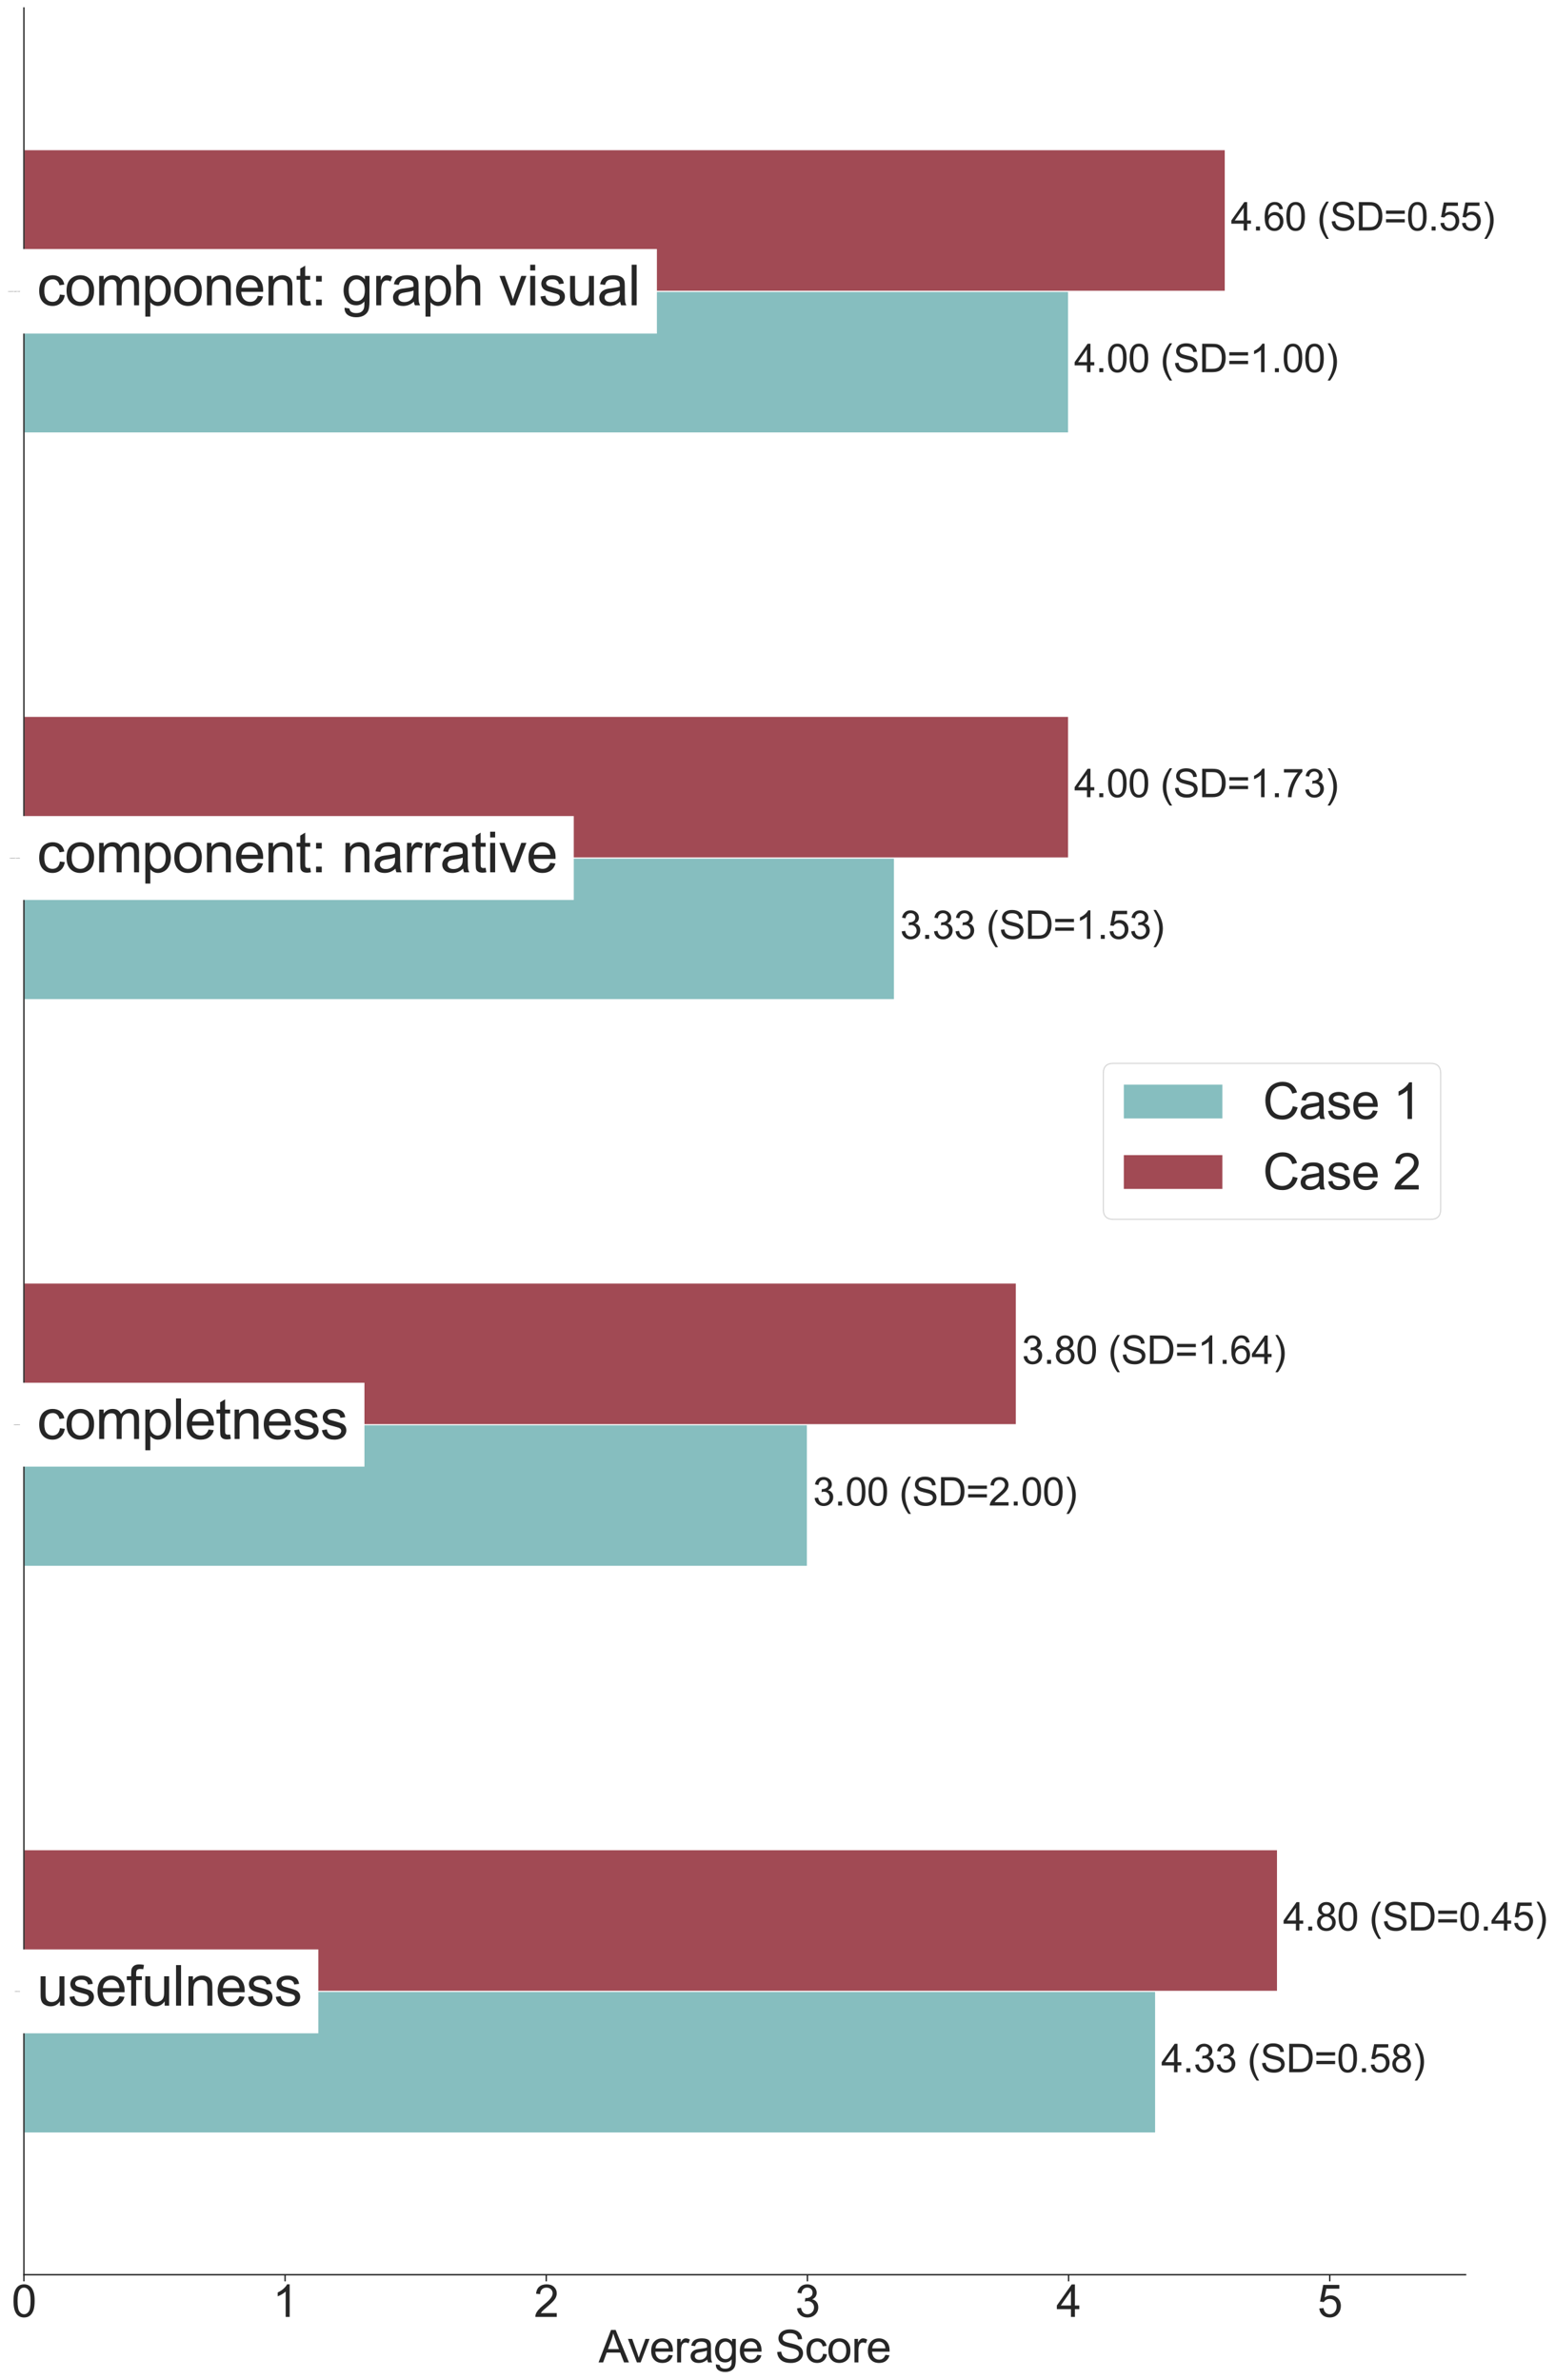 <?xml version="1.0" encoding="utf-8" standalone="no"?>
<!DOCTYPE svg PUBLIC "-//W3C//DTD SVG 1.1//EN"
  "http://www.w3.org/Graphics/SVG/1.1/DTD/svg11.dtd">
<svg xmlns:xlink="http://www.w3.org/1999/xlink" width="1404pt" height="2148.439pt" viewBox="0 0 1404 2148.439" xmlns="http://www.w3.org/2000/svg" version="1.1">
 <defs>
  <style type="text/css">*{stroke-linejoin: round; stroke-linecap: butt}</style>
 </defs>
 <g id="figure_1">
  <g id="patch_1">
   <path d="M 0 2148.439 
L 1404 2148.439 
L 1404 0 
L 0 0 
z
" style="fill: #ffffff"/>
  </g>
  <g id="axes_1">
   <g id="patch_2">
    <path d="M 21.595 2053.62 
L 1323.26 2053.62 
L 1323.26 7.2 
L 21.595 7.2 
z
" style="fill: #ffffff"/>
   </g>
   <g id="matplotlib.axis_1">
    <g id="xtick_1">
     <g id="line2d_1">
      <defs>
       <path id="mc8c080605f" d="M 0 0 
L 0 6 
" style="stroke: #262626; stroke-width: 1.25"/>
      </defs>
      <g>
       <use xlink:href="#mc8c080605f" x="21.595" y="2053.62" style="fill: #262626; stroke: #262626; stroke-width: 1.25"/>
      </g>
     </g>
     <g id="text_1">
      <!-- 0 -->
      <g style="fill: #262626" transform="translate(10.473 2091.751) scale(0.4 -0.4)">
       <defs>
        <path id="ArialMT-30" d="M 266 2259 
Q 266 3072 433 3567 
Q 600 4063 929 4331 
Q 1259 4600 1759 4600 
Q 2128 4600 2406 4451 
Q 2684 4303 2865 4023 
Q 3047 3744 3150 3342 
Q 3253 2941 3253 2259 
Q 3253 1453 3087 958 
Q 2922 463 2592 192 
Q 2263 -78 1759 -78 
Q 1097 -78 719 397 
Q 266 969 266 2259 
z
M 844 2259 
Q 844 1131 1108 757 
Q 1372 384 1759 384 
Q 2147 384 2411 759 
Q 2675 1134 2675 2259 
Q 2675 3391 2411 3762 
Q 2147 4134 1753 4134 
Q 1366 4134 1134 3806 
Q 844 3388 844 2259 
z
" transform="scale(0.016)"/>
       </defs>
       <use xlink:href="#ArialMT-30"/>
      </g>
     </g>
    </g>
    <g id="xtick_2">
     <g id="line2d_2">
      <g>
       <use xlink:href="#mc8c080605f" x="257.404" y="2053.62" style="fill: #262626; stroke: #262626; stroke-width: 1.25"/>
      </g>
     </g>
     <g id="text_2">
      <!-- 1 -->
      <g style="fill: #262626" transform="translate(246.282 2091.751) scale(0.4 -0.4)">
       <defs>
        <path id="ArialMT-31" d="M 2384 0 
L 1822 0 
L 1822 3584 
Q 1619 3391 1289 3197 
Q 959 3003 697 2906 
L 697 3450 
Q 1169 3672 1522 3987 
Q 1875 4303 2022 4600 
L 2384 4600 
L 2384 0 
z
" transform="scale(0.016)"/>
       </defs>
       <use xlink:href="#ArialMT-31"/>
      </g>
     </g>
    </g>
    <g id="xtick_3">
     <g id="line2d_3">
      <g>
       <use xlink:href="#mc8c080605f" x="493.213" y="2053.62" style="fill: #262626; stroke: #262626; stroke-width: 1.25"/>
      </g>
     </g>
     <g id="text_3">
      <!-- 2 -->
      <g style="fill: #262626" transform="translate(482.091 2091.751) scale(0.4 -0.4)">
       <defs>
        <path id="ArialMT-32" d="M 3222 541 
L 3222 0 
L 194 0 
Q 188 203 259 391 
Q 375 700 629 1000 
Q 884 1300 1366 1694 
Q 2113 2306 2375 2664 
Q 2638 3022 2638 3341 
Q 2638 3675 2398 3904 
Q 2159 4134 1775 4134 
Q 1369 4134 1125 3890 
Q 881 3647 878 3216 
L 300 3275 
Q 359 3922 746 4261 
Q 1134 4600 1788 4600 
Q 2447 4600 2831 4234 
Q 3216 3869 3216 3328 
Q 3216 3053 3103 2787 
Q 2991 2522 2730 2228 
Q 2469 1934 1863 1422 
Q 1356 997 1212 845 
Q 1069 694 975 541 
L 3222 541 
z
" transform="scale(0.016)"/>
       </defs>
       <use xlink:href="#ArialMT-32"/>
      </g>
     </g>
    </g>
    <g id="xtick_4">
     <g id="line2d_4">
      <g>
       <use xlink:href="#mc8c080605f" x="729.021" y="2053.62" style="fill: #262626; stroke: #262626; stroke-width: 1.25"/>
      </g>
     </g>
     <g id="text_4">
      <!-- 3 -->
      <g style="fill: #262626" transform="translate(717.9 2091.751) scale(0.4 -0.4)">
       <defs>
        <path id="ArialMT-33" d="M 269 1209 
L 831 1284 
Q 928 806 1161 595 
Q 1394 384 1728 384 
Q 2125 384 2398 659 
Q 2672 934 2672 1341 
Q 2672 1728 2419 1979 
Q 2166 2231 1775 2231 
Q 1616 2231 1378 2169 
L 1441 2663 
Q 1497 2656 1531 2656 
Q 1891 2656 2178 2843 
Q 2466 3031 2466 3422 
Q 2466 3731 2256 3934 
Q 2047 4138 1716 4138 
Q 1388 4138 1169 3931 
Q 950 3725 888 3313 
L 325 3413 
Q 428 3978 793 4289 
Q 1159 4600 1703 4600 
Q 2078 4600 2393 4439 
Q 2709 4278 2876 4000 
Q 3044 3722 3044 3409 
Q 3044 3113 2884 2869 
Q 2725 2625 2413 2481 
Q 2819 2388 3044 2092 
Q 3269 1797 3269 1353 
Q 3269 753 2831 336 
Q 2394 -81 1725 -81 
Q 1122 -81 723 278 
Q 325 638 269 1209 
z
" transform="scale(0.016)"/>
       </defs>
       <use xlink:href="#ArialMT-33"/>
      </g>
     </g>
    </g>
    <g id="xtick_5">
     <g id="line2d_5">
      <g>
       <use xlink:href="#mc8c080605f" x="964.83" y="2053.62" style="fill: #262626; stroke: #262626; stroke-width: 1.25"/>
      </g>
     </g>
     <g id="text_5">
      <!-- 4 -->
      <g style="fill: #262626" transform="translate(953.708 2091.751) scale(0.4 -0.4)">
       <defs>
        <path id="ArialMT-34" d="M 2069 0 
L 2069 1097 
L 81 1097 
L 81 1613 
L 2172 4581 
L 2631 4581 
L 2631 1613 
L 3250 1613 
L 3250 1097 
L 2631 1097 
L 2631 0 
L 2069 0 
z
M 2069 1613 
L 2069 3678 
L 634 1613 
L 2069 1613 
z
" transform="scale(0.016)"/>
       </defs>
       <use xlink:href="#ArialMT-34"/>
      </g>
     </g>
    </g>
    <g id="xtick_6">
     <g id="line2d_6">
      <g>
       <use xlink:href="#mc8c080605f" x="1200.639" y="2053.62" style="fill: #262626; stroke: #262626; stroke-width: 1.25"/>
      </g>
     </g>
     <g id="text_6">
      <!-- 5 -->
      <g style="fill: #262626" transform="translate(1189.517 2091.751) scale(0.4 -0.4)">
       <defs>
        <path id="ArialMT-35" d="M 266 1200 
L 856 1250 
Q 922 819 1161 601 
Q 1400 384 1738 384 
Q 2144 384 2425 690 
Q 2706 997 2706 1503 
Q 2706 1984 2436 2262 
Q 2166 2541 1728 2541 
Q 1456 2541 1237 2417 
Q 1019 2294 894 2097 
L 366 2166 
L 809 4519 
L 3088 4519 
L 3088 3981 
L 1259 3981 
L 1013 2750 
Q 1425 3038 1878 3038 
Q 2478 3038 2890 2622 
Q 3303 2206 3303 1553 
Q 3303 931 2941 478 
Q 2500 -78 1738 -78 
Q 1113 -78 717 272 
Q 322 622 266 1200 
z
" transform="scale(0.016)"/>
       </defs>
       <use xlink:href="#ArialMT-35"/>
      </g>
     </g>
    </g>
    <g id="text_7">
     <!-- Average Score -->
     <g style="fill: #262626" transform="translate(540.49 2132.82) scale(0.4 -0.4)">
      <defs>
       <path id="ArialMT-41" d="M -9 0 
L 1750 4581 
L 2403 4581 
L 4278 0 
L 3588 0 
L 3053 1388 
L 1138 1388 
L 634 0 
L -9 0 
z
M 1313 1881 
L 2866 1881 
L 2388 3150 
Q 2169 3728 2063 4100 
Q 1975 3659 1816 3225 
L 1313 1881 
z
" transform="scale(0.016)"/>
       <path id="ArialMT-76" d="M 1344 0 
L 81 3319 
L 675 3319 
L 1388 1331 
Q 1503 1009 1600 663 
Q 1675 925 1809 1294 
L 2547 3319 
L 3125 3319 
L 1869 0 
L 1344 0 
z
" transform="scale(0.016)"/>
       <path id="ArialMT-65" d="M 2694 1069 
L 3275 997 
Q 3138 488 2766 206 
Q 2394 -75 1816 -75 
Q 1088 -75 661 373 
Q 234 822 234 1631 
Q 234 2469 665 2931 
Q 1097 3394 1784 3394 
Q 2450 3394 2872 2941 
Q 3294 2488 3294 1666 
Q 3294 1616 3291 1516 
L 816 1516 
Q 847 969 1125 678 
Q 1403 388 1819 388 
Q 2128 388 2347 550 
Q 2566 713 2694 1069 
z
M 847 1978 
L 2700 1978 
Q 2663 2397 2488 2606 
Q 2219 2931 1791 2931 
Q 1403 2931 1139 2672 
Q 875 2413 847 1978 
z
" transform="scale(0.016)"/>
       <path id="ArialMT-72" d="M 416 0 
L 416 3319 
L 922 3319 
L 922 2816 
Q 1116 3169 1280 3281 
Q 1444 3394 1641 3394 
Q 1925 3394 2219 3213 
L 2025 2691 
Q 1819 2813 1613 2813 
Q 1428 2813 1281 2702 
Q 1134 2591 1072 2394 
Q 978 2094 978 1738 
L 978 0 
L 416 0 
z
" transform="scale(0.016)"/>
       <path id="ArialMT-61" d="M 2588 409 
Q 2275 144 1986 34 
Q 1697 -75 1366 -75 
Q 819 -75 525 192 
Q 231 459 231 875 
Q 231 1119 342 1320 
Q 453 1522 633 1644 
Q 813 1766 1038 1828 
Q 1203 1872 1538 1913 
Q 2219 1994 2541 2106 
Q 2544 2222 2544 2253 
Q 2544 2597 2384 2738 
Q 2169 2928 1744 2928 
Q 1347 2928 1158 2789 
Q 969 2650 878 2297 
L 328 2372 
Q 403 2725 575 2942 
Q 747 3159 1072 3276 
Q 1397 3394 1825 3394 
Q 2250 3394 2515 3294 
Q 2781 3194 2906 3042 
Q 3031 2891 3081 2659 
Q 3109 2516 3109 2141 
L 3109 1391 
Q 3109 606 3145 398 
Q 3181 191 3288 0 
L 2700 0 
Q 2613 175 2588 409 
z
M 2541 1666 
Q 2234 1541 1622 1453 
Q 1275 1403 1131 1340 
Q 988 1278 909 1158 
Q 831 1038 831 891 
Q 831 666 1001 516 
Q 1172 366 1500 366 
Q 1825 366 2078 508 
Q 2331 650 2450 897 
Q 2541 1088 2541 1459 
L 2541 1666 
z
" transform="scale(0.016)"/>
       <path id="ArialMT-67" d="M 319 -275 
L 866 -356 
Q 900 -609 1056 -725 
Q 1266 -881 1628 -881 
Q 2019 -881 2231 -725 
Q 2444 -569 2519 -288 
Q 2563 -116 2559 434 
Q 2191 0 1641 0 
Q 956 0 581 494 
Q 206 988 206 1678 
Q 206 2153 378 2554 
Q 550 2956 876 3175 
Q 1203 3394 1644 3394 
Q 2231 3394 2613 2919 
L 2613 3319 
L 3131 3319 
L 3131 450 
Q 3131 -325 2973 -648 
Q 2816 -972 2473 -1159 
Q 2131 -1347 1631 -1347 
Q 1038 -1347 672 -1080 
Q 306 -813 319 -275 
z
M 784 1719 
Q 784 1066 1043 766 
Q 1303 466 1694 466 
Q 2081 466 2343 764 
Q 2606 1063 2606 1700 
Q 2606 2309 2336 2618 
Q 2066 2928 1684 2928 
Q 1309 2928 1046 2623 
Q 784 2319 784 1719 
z
" transform="scale(0.016)"/>
       <path id="ArialMT-20" transform="scale(0.016)"/>
       <path id="ArialMT-53" d="M 288 1472 
L 859 1522 
Q 900 1178 1048 958 
Q 1197 738 1509 602 
Q 1822 466 2213 466 
Q 2559 466 2825 569 
Q 3091 672 3220 851 
Q 3350 1031 3350 1244 
Q 3350 1459 3225 1620 
Q 3100 1781 2813 1891 
Q 2628 1963 1997 2114 
Q 1366 2266 1113 2400 
Q 784 2572 623 2826 
Q 463 3081 463 3397 
Q 463 3744 659 4045 
Q 856 4347 1234 4503 
Q 1613 4659 2075 4659 
Q 2584 4659 2973 4495 
Q 3363 4331 3572 4012 
Q 3781 3694 3797 3291 
L 3216 3247 
Q 3169 3681 2898 3903 
Q 2628 4125 2100 4125 
Q 1550 4125 1298 3923 
Q 1047 3722 1047 3438 
Q 1047 3191 1225 3031 
Q 1400 2872 2139 2705 
Q 2878 2538 3153 2413 
Q 3553 2228 3743 1945 
Q 3934 1663 3934 1294 
Q 3934 928 3725 604 
Q 3516 281 3123 101 
Q 2731 -78 2241 -78 
Q 1619 -78 1198 103 
Q 778 284 539 648 
Q 300 1013 288 1472 
z
" transform="scale(0.016)"/>
       <path id="ArialMT-63" d="M 2588 1216 
L 3141 1144 
Q 3050 572 2676 248 
Q 2303 -75 1759 -75 
Q 1078 -75 664 370 
Q 250 816 250 1647 
Q 250 2184 428 2587 
Q 606 2991 970 3192 
Q 1334 3394 1763 3394 
Q 2303 3394 2647 3120 
Q 2991 2847 3088 2344 
L 2541 2259 
Q 2463 2594 2264 2762 
Q 2066 2931 1784 2931 
Q 1359 2931 1093 2626 
Q 828 2322 828 1663 
Q 828 994 1084 691 
Q 1341 388 1753 388 
Q 2084 388 2306 591 
Q 2528 794 2588 1216 
z
" transform="scale(0.016)"/>
       <path id="ArialMT-6f" d="M 213 1659 
Q 213 2581 725 3025 
Q 1153 3394 1769 3394 
Q 2453 3394 2887 2945 
Q 3322 2497 3322 1706 
Q 3322 1066 3130 698 
Q 2938 331 2570 128 
Q 2203 -75 1769 -75 
Q 1072 -75 642 372 
Q 213 819 213 1659 
z
M 791 1659 
Q 791 1022 1069 705 
Q 1347 388 1769 388 
Q 2188 388 2466 706 
Q 2744 1025 2744 1678 
Q 2744 2294 2464 2611 
Q 2184 2928 1769 2928 
Q 1347 2928 1069 2612 
Q 791 2297 791 1659 
z
" transform="scale(0.016)"/>
      </defs>
      <use xlink:href="#ArialMT-41"/>
      <use xlink:href="#ArialMT-76" transform="translate(64.949 0)"/>
      <use xlink:href="#ArialMT-65" transform="translate(114.949 0)"/>
      <use xlink:href="#ArialMT-72" transform="translate(170.564 0)"/>
      <use xlink:href="#ArialMT-61" transform="translate(203.865 0)"/>
      <use xlink:href="#ArialMT-67" transform="translate(259.48 0)"/>
      <use xlink:href="#ArialMT-65" transform="translate(315.096 0)"/>
      <use xlink:href="#ArialMT-20" transform="translate(370.711 0)"/>
      <use xlink:href="#ArialMT-53" transform="translate(398.494 0)"/>
      <use xlink:href="#ArialMT-63" transform="translate(465.193 0)"/>
      <use xlink:href="#ArialMT-6f" transform="translate(515.193 0)"/>
      <use xlink:href="#ArialMT-72" transform="translate(570.809 0)"/>
      <use xlink:href="#ArialMT-65" transform="translate(604.109 0)"/>
     </g>
    </g>
   </g>
   <g id="matplotlib.axis_2">
    <g id="ytick_1">
     <g id="line2d_7"/>
     <g id="text_8">
      <!-- usefulness -->
      <g style="fill: #262626" transform="translate(13.314 1798.175) scale(0.01 -0.01)">
       <defs>
        <path id="ArialMT-75" d="M 2597 0 
L 2597 488 
Q 2209 -75 1544 -75 
Q 1250 -75 995 37 
Q 741 150 617 320 
Q 494 491 444 738 
Q 409 903 409 1263 
L 409 3319 
L 972 3319 
L 972 1478 
Q 972 1038 1006 884 
Q 1059 663 1231 536 
Q 1403 409 1656 409 
Q 1909 409 2131 539 
Q 2353 669 2445 892 
Q 2538 1116 2538 1541 
L 2538 3319 
L 3100 3319 
L 3100 0 
L 2597 0 
z
" transform="scale(0.016)"/>
        <path id="ArialMT-73" d="M 197 991 
L 753 1078 
Q 800 744 1014 566 
Q 1228 388 1613 388 
Q 2000 388 2187 545 
Q 2375 703 2375 916 
Q 2375 1106 2209 1216 
Q 2094 1291 1634 1406 
Q 1016 1563 777 1677 
Q 538 1791 414 1992 
Q 291 2194 291 2438 
Q 291 2659 392 2848 
Q 494 3038 669 3163 
Q 800 3259 1026 3326 
Q 1253 3394 1513 3394 
Q 1903 3394 2198 3281 
Q 2494 3169 2634 2976 
Q 2775 2784 2828 2463 
L 2278 2388 
Q 2241 2644 2061 2787 
Q 1881 2931 1553 2931 
Q 1166 2931 1000 2803 
Q 834 2675 834 2503 
Q 834 2394 903 2306 
Q 972 2216 1119 2156 
Q 1203 2125 1616 2013 
Q 2213 1853 2448 1751 
Q 2684 1650 2818 1456 
Q 2953 1263 2953 975 
Q 2953 694 2789 445 
Q 2625 197 2315 61 
Q 2006 -75 1616 -75 
Q 969 -75 630 194 
Q 291 463 197 991 
z
" transform="scale(0.016)"/>
        <path id="ArialMT-66" d="M 556 0 
L 556 2881 
L 59 2881 
L 59 3319 
L 556 3319 
L 556 3672 
Q 556 4006 616 4169 
Q 697 4388 901 4523 
Q 1106 4659 1475 4659 
Q 1713 4659 2000 4603 
L 1916 4113 
Q 1741 4144 1584 4144 
Q 1328 4144 1222 4034 
Q 1116 3925 1116 3625 
L 1116 3319 
L 1763 3319 
L 1763 2881 
L 1116 2881 
L 1116 0 
L 556 0 
z
" transform="scale(0.016)"/>
        <path id="ArialMT-6c" d="M 409 0 
L 409 4581 
L 972 4581 
L 972 0 
L 409 0 
z
" transform="scale(0.016)"/>
        <path id="ArialMT-6e" d="M 422 0 
L 422 3319 
L 928 3319 
L 928 2847 
Q 1294 3394 1984 3394 
Q 2284 3394 2536 3286 
Q 2788 3178 2913 3003 
Q 3038 2828 3088 2588 
Q 3119 2431 3119 2041 
L 3119 0 
L 2556 0 
L 2556 2019 
Q 2556 2363 2490 2533 
Q 2425 2703 2258 2804 
Q 2091 2906 1866 2906 
Q 1506 2906 1245 2678 
Q 984 2450 984 1813 
L 984 0 
L 422 0 
z
" transform="scale(0.016)"/>
       </defs>
       <use xlink:href="#ArialMT-75"/>
       <use xlink:href="#ArialMT-73" transform="translate(55.615 0)"/>
       <use xlink:href="#ArialMT-65" transform="translate(105.615 0)"/>
       <use xlink:href="#ArialMT-66" transform="translate(161.23 0)"/>
       <use xlink:href="#ArialMT-75" transform="translate(189.014 0)"/>
       <use xlink:href="#ArialMT-6c" transform="translate(244.629 0)"/>
       <use xlink:href="#ArialMT-6e" transform="translate(266.846 0)"/>
       <use xlink:href="#ArialMT-65" transform="translate(322.461 0)"/>
       <use xlink:href="#ArialMT-73" transform="translate(378.076 0)"/>
       <use xlink:href="#ArialMT-73" transform="translate(428.076 0)"/>
      </g>
     </g>
    </g>
    <g id="ytick_2">
     <g id="line2d_8"/>
     <g id="text_9">
      <!-- completness -->
      <g style="fill: #262626" transform="translate(12.481 1286.57) scale(0.01 -0.01)">
       <defs>
        <path id="ArialMT-6d" d="M 422 0 
L 422 3319 
L 925 3319 
L 925 2853 
Q 1081 3097 1340 3245 
Q 1600 3394 1931 3394 
Q 2300 3394 2536 3241 
Q 2772 3088 2869 2813 
Q 3263 3394 3894 3394 
Q 4388 3394 4653 3120 
Q 4919 2847 4919 2278 
L 4919 0 
L 4359 0 
L 4359 2091 
Q 4359 2428 4304 2576 
Q 4250 2725 4106 2815 
Q 3963 2906 3769 2906 
Q 3419 2906 3187 2673 
Q 2956 2441 2956 1928 
L 2956 0 
L 2394 0 
L 2394 2156 
Q 2394 2531 2256 2718 
Q 2119 2906 1806 2906 
Q 1569 2906 1367 2781 
Q 1166 2656 1075 2415 
Q 984 2175 984 1722 
L 984 0 
L 422 0 
z
" transform="scale(0.016)"/>
        <path id="ArialMT-70" d="M 422 -1272 
L 422 3319 
L 934 3319 
L 934 2888 
Q 1116 3141 1344 3267 
Q 1572 3394 1897 3394 
Q 2322 3394 2647 3175 
Q 2972 2956 3137 2557 
Q 3303 2159 3303 1684 
Q 3303 1175 3120 767 
Q 2938 359 2589 142 
Q 2241 -75 1856 -75 
Q 1575 -75 1351 44 
Q 1128 163 984 344 
L 984 -1272 
L 422 -1272 
z
M 931 1641 
Q 931 1000 1190 694 
Q 1450 388 1819 388 
Q 2194 388 2461 705 
Q 2728 1022 2728 1688 
Q 2728 2322 2467 2637 
Q 2206 2953 1844 2953 
Q 1484 2953 1207 2617 
Q 931 2281 931 1641 
z
" transform="scale(0.016)"/>
        <path id="ArialMT-74" d="M 1650 503 
L 1731 6 
Q 1494 -44 1306 -44 
Q 1000 -44 831 53 
Q 663 150 594 308 
Q 525 466 525 972 
L 525 2881 
L 113 2881 
L 113 3319 
L 525 3319 
L 525 4141 
L 1084 4478 
L 1084 3319 
L 1650 3319 
L 1650 2881 
L 1084 2881 
L 1084 941 
Q 1084 700 1114 631 
Q 1144 563 1211 522 
Q 1278 481 1403 481 
Q 1497 481 1650 503 
z
" transform="scale(0.016)"/>
       </defs>
       <use xlink:href="#ArialMT-63"/>
       <use xlink:href="#ArialMT-6f" transform="translate(50 0)"/>
       <use xlink:href="#ArialMT-6d" transform="translate(105.615 0)"/>
       <use xlink:href="#ArialMT-70" transform="translate(188.916 0)"/>
       <use xlink:href="#ArialMT-6c" transform="translate(244.531 0)"/>
       <use xlink:href="#ArialMT-65" transform="translate(266.748 0)"/>
       <use xlink:href="#ArialMT-74" transform="translate(322.363 0)"/>
       <use xlink:href="#ArialMT-6e" transform="translate(350.146 0)"/>
       <use xlink:href="#ArialMT-65" transform="translate(405.762 0)"/>
       <use xlink:href="#ArialMT-73" transform="translate(461.377 0)"/>
       <use xlink:href="#ArialMT-73" transform="translate(511.377 0)"/>
      </g>
     </g>
    </g>
    <g id="ytick_3">
     <g id="line2d_9"/>
     <g id="text_10">
      <!-- component: narrative -->
      <g style="fill: #262626" transform="translate(8.701 774.965) scale(0.01 -0.01)">
       <defs>
        <path id="ArialMT-3a" d="M 578 2678 
L 578 3319 
L 1219 3319 
L 1219 2678 
L 578 2678 
z
M 578 0 
L 578 641 
L 1219 641 
L 1219 0 
L 578 0 
z
" transform="scale(0.016)"/>
        <path id="ArialMT-69" d="M 425 3934 
L 425 4581 
L 988 4581 
L 988 3934 
L 425 3934 
z
M 425 0 
L 425 3319 
L 988 3319 
L 988 0 
L 425 0 
z
" transform="scale(0.016)"/>
       </defs>
       <use xlink:href="#ArialMT-63"/>
       <use xlink:href="#ArialMT-6f" transform="translate(50 0)"/>
       <use xlink:href="#ArialMT-6d" transform="translate(105.615 0)"/>
       <use xlink:href="#ArialMT-70" transform="translate(188.916 0)"/>
       <use xlink:href="#ArialMT-6f" transform="translate(244.531 0)"/>
       <use xlink:href="#ArialMT-6e" transform="translate(300.146 0)"/>
       <use xlink:href="#ArialMT-65" transform="translate(355.762 0)"/>
       <use xlink:href="#ArialMT-6e" transform="translate(411.377 0)"/>
       <use xlink:href="#ArialMT-74" transform="translate(466.992 0)"/>
       <use xlink:href="#ArialMT-3a" transform="translate(494.775 0)"/>
       <use xlink:href="#ArialMT-20" transform="translate(522.559 0)"/>
       <use xlink:href="#ArialMT-6e" transform="translate(550.342 0)"/>
       <use xlink:href="#ArialMT-61" transform="translate(605.957 0)"/>
       <use xlink:href="#ArialMT-72" transform="translate(661.572 0)"/>
       <use xlink:href="#ArialMT-72" transform="translate(694.873 0)"/>
       <use xlink:href="#ArialMT-61" transform="translate(728.174 0)"/>
       <use xlink:href="#ArialMT-74" transform="translate(783.789 0)"/>
       <use xlink:href="#ArialMT-69" transform="translate(811.572 0)"/>
       <use xlink:href="#ArialMT-76" transform="translate(833.789 0)"/>
       <use xlink:href="#ArialMT-65" transform="translate(883.789 0)"/>
      </g>
     </g>
    </g>
    <g id="ytick_4">
     <g id="line2d_10"/>
     <g id="text_11">
      <!-- component: graph visual -->
      <g style="fill: #262626" transform="translate(7.2 263.36) scale(0.01 -0.01)">
       <defs>
        <path id="ArialMT-68" d="M 422 0 
L 422 4581 
L 984 4581 
L 984 2938 
Q 1378 3394 1978 3394 
Q 2347 3394 2619 3248 
Q 2891 3103 3008 2847 
Q 3125 2591 3125 2103 
L 3125 0 
L 2563 0 
L 2563 2103 
Q 2563 2525 2380 2717 
Q 2197 2909 1863 2909 
Q 1613 2909 1392 2779 
Q 1172 2650 1078 2428 
Q 984 2206 984 1816 
L 984 0 
L 422 0 
z
" transform="scale(0.016)"/>
       </defs>
       <use xlink:href="#ArialMT-63"/>
       <use xlink:href="#ArialMT-6f" transform="translate(50 0)"/>
       <use xlink:href="#ArialMT-6d" transform="translate(105.615 0)"/>
       <use xlink:href="#ArialMT-70" transform="translate(188.916 0)"/>
       <use xlink:href="#ArialMT-6f" transform="translate(244.531 0)"/>
       <use xlink:href="#ArialMT-6e" transform="translate(300.146 0)"/>
       <use xlink:href="#ArialMT-65" transform="translate(355.762 0)"/>
       <use xlink:href="#ArialMT-6e" transform="translate(411.377 0)"/>
       <use xlink:href="#ArialMT-74" transform="translate(466.992 0)"/>
       <use xlink:href="#ArialMT-3a" transform="translate(494.775 0)"/>
       <use xlink:href="#ArialMT-20" transform="translate(522.559 0)"/>
       <use xlink:href="#ArialMT-67" transform="translate(550.342 0)"/>
       <use xlink:href="#ArialMT-72" transform="translate(605.957 0)"/>
       <use xlink:href="#ArialMT-61" transform="translate(639.258 0)"/>
       <use xlink:href="#ArialMT-70" transform="translate(694.873 0)"/>
       <use xlink:href="#ArialMT-68" transform="translate(750.488 0)"/>
       <use xlink:href="#ArialMT-20" transform="translate(806.104 0)"/>
       <use xlink:href="#ArialMT-76" transform="translate(833.887 0)"/>
       <use xlink:href="#ArialMT-69" transform="translate(883.887 0)"/>
       <use xlink:href="#ArialMT-73" transform="translate(906.104 0)"/>
       <use xlink:href="#ArialMT-75" transform="translate(956.104 0)"/>
       <use xlink:href="#ArialMT-61" transform="translate(1011.719 0)"/>
       <use xlink:href="#ArialMT-6c" transform="translate(1067.334 0)"/>
      </g>
     </g>
    </g>
   </g>
   <g id="patch_3">
    <path d="M 21.595 1925.719 
L 1043.433 1925.719 
L 1043.433 1797.818 
L 21.595 1797.818 
z
" clip-path="url(#pf2fc731706)" style="fill: #86bebf; stroke: #ffffff; stroke-linejoin: miter"/>
   </g>
   <g id="patch_4">
    <path d="M 21.595 1414.114 
L 729.021 1414.114 
L 729.021 1286.213 
L 21.595 1286.213 
z
" clip-path="url(#pf2fc731706)" style="fill: #86bebf; stroke: #ffffff; stroke-linejoin: miter"/>
   </g>
   <g id="patch_5">
    <path d="M 21.595 902.509 
L 807.624 902.509 
L 807.624 774.607 
L 21.595 774.607 
z
" clip-path="url(#pf2fc731706)" style="fill: #86bebf; stroke: #ffffff; stroke-linejoin: miter"/>
   </g>
   <g id="patch_6">
    <path d="M 21.595 390.904 
L 964.83 390.904 
L 964.83 263.002 
L 21.595 263.002 
z
" clip-path="url(#pf2fc731706)" style="fill: #86bebf; stroke: #ffffff; stroke-linejoin: miter"/>
   </g>
   <g id="patch_7">
    <path d="M 21.595 1797.818 
L 1153.477 1797.818 
L 1153.477 1669.916 
L 21.595 1669.916 
z
" clip-path="url(#pf2fc731706)" style="fill: #a14a54; stroke: #ffffff; stroke-linejoin: miter"/>
   </g>
   <g id="patch_8">
    <path d="M 21.595 1286.213 
L 917.669 1286.213 
L 917.669 1158.311 
L 21.595 1158.311 
z
" clip-path="url(#pf2fc731706)" style="fill: #a14a54; stroke: #ffffff; stroke-linejoin: miter"/>
   </g>
   <g id="patch_9">
    <path d="M 21.595 774.607 
L 964.83 774.607 
L 964.83 646.706 
L 21.595 646.706 
z
" clip-path="url(#pf2fc731706)" style="fill: #a14a54; stroke: #ffffff; stroke-linejoin: miter"/>
   </g>
   <g id="patch_10">
    <path d="M 21.595 263.002 
L 1106.316 263.002 
L 1106.316 135.101 
L 21.595 135.101 
z
" clip-path="url(#pf2fc731706)" style="fill: #a14a54; stroke: #ffffff; stroke-linejoin: miter"/>
   </g>
   <g id="patch_11">
    <path d="M 21.595 2053.62 
L 21.595 7.2 
" style="fill: none; stroke: #262626; stroke-width: 1.25; stroke-linejoin: miter; stroke-linecap: square"/>
   </g>
   <g id="patch_12">
    <path d="M 21.595 2053.62 
L 1323.26 2053.62 
" style="fill: none; stroke: #262626; stroke-width: 1.25; stroke-linejoin: miter; stroke-linecap: square"/>
   </g>
   <g id="text_12">
    <!-- 4.33 (SD=0.58) -->
    <g style="fill: #262626" transform="translate(1048.433 1870.824) scale(0.35 -0.35)">
     <defs>
      <path id="ArialMT-2e" d="M 581 0 
L 581 641 
L 1222 641 
L 1222 0 
L 581 0 
z
" transform="scale(0.016)"/>
      <path id="ArialMT-28" d="M 1497 -1347 
Q 1031 -759 709 28 
Q 388 816 388 1659 
Q 388 2403 628 3084 
Q 909 3875 1497 4659 
L 1900 4659 
Q 1522 4009 1400 3731 
Q 1209 3300 1100 2831 
Q 966 2247 966 1656 
Q 966 153 1900 -1347 
L 1497 -1347 
z
" transform="scale(0.016)"/>
      <path id="ArialMT-44" d="M 494 0 
L 494 4581 
L 2072 4581 
Q 2606 4581 2888 4516 
Q 3281 4425 3559 4188 
Q 3922 3881 4101 3404 
Q 4281 2928 4281 2316 
Q 4281 1794 4159 1391 
Q 4038 988 3847 723 
Q 3656 459 3429 307 
Q 3203 156 2883 78 
Q 2563 0 2147 0 
L 494 0 
z
M 1100 541 
L 2078 541 
Q 2531 541 2789 625 
Q 3047 709 3200 863 
Q 3416 1078 3536 1442 
Q 3656 1806 3656 2325 
Q 3656 3044 3420 3430 
Q 3184 3816 2847 3947 
Q 2603 4041 2063 4041 
L 1100 4041 
L 1100 541 
z
" transform="scale(0.016)"/>
      <path id="ArialMT-3d" d="M 3381 2694 
L 356 2694 
L 356 3219 
L 3381 3219 
L 3381 2694 
z
M 3381 1303 
L 356 1303 
L 356 1828 
L 3381 1828 
L 3381 1303 
z
" transform="scale(0.016)"/>
      <path id="ArialMT-38" d="M 1131 2484 
Q 781 2613 612 2850 
Q 444 3088 444 3419 
Q 444 3919 803 4259 
Q 1163 4600 1759 4600 
Q 2359 4600 2725 4251 
Q 3091 3903 3091 3403 
Q 3091 3084 2923 2848 
Q 2756 2613 2416 2484 
Q 2838 2347 3058 2040 
Q 3278 1734 3278 1309 
Q 3278 722 2862 322 
Q 2447 -78 1769 -78 
Q 1091 -78 675 323 
Q 259 725 259 1325 
Q 259 1772 486 2073 
Q 713 2375 1131 2484 
z
M 1019 3438 
Q 1019 3113 1228 2906 
Q 1438 2700 1772 2700 
Q 2097 2700 2305 2904 
Q 2513 3109 2513 3406 
Q 2513 3716 2298 3927 
Q 2084 4138 1766 4138 
Q 1444 4138 1231 3931 
Q 1019 3725 1019 3438 
z
M 838 1322 
Q 838 1081 952 856 
Q 1066 631 1291 507 
Q 1516 384 1775 384 
Q 2178 384 2440 643 
Q 2703 903 2703 1303 
Q 2703 1709 2433 1975 
Q 2163 2241 1756 2241 
Q 1359 2241 1098 1978 
Q 838 1716 838 1322 
z
" transform="scale(0.016)"/>
      <path id="ArialMT-29" d="M 791 -1347 
L 388 -1347 
Q 1322 153 1322 1656 
Q 1322 2244 1188 2822 
Q 1081 3291 891 3722 
Q 769 4003 388 4659 
L 791 4659 
Q 1378 3875 1659 3084 
Q 1900 2403 1900 1659 
Q 1900 816 1576 28 
Q 1253 -759 791 -1347 
z
" transform="scale(0.016)"/>
     </defs>
     <use xlink:href="#ArialMT-34"/>
     <use xlink:href="#ArialMT-2e" transform="translate(55.615 0)"/>
     <use xlink:href="#ArialMT-33" transform="translate(83.398 0)"/>
     <use xlink:href="#ArialMT-33" transform="translate(139.014 0)"/>
     <use xlink:href="#ArialMT-20" transform="translate(194.629 0)"/>
     <use xlink:href="#ArialMT-28" transform="translate(222.412 0)"/>
     <use xlink:href="#ArialMT-53" transform="translate(255.713 0)"/>
     <use xlink:href="#ArialMT-44" transform="translate(322.412 0)"/>
     <use xlink:href="#ArialMT-3d" transform="translate(394.629 0)"/>
     <use xlink:href="#ArialMT-30" transform="translate(453.027 0)"/>
     <use xlink:href="#ArialMT-2e" transform="translate(508.643 0)"/>
     <use xlink:href="#ArialMT-35" transform="translate(536.426 0)"/>
     <use xlink:href="#ArialMT-38" transform="translate(592.041 0)"/>
     <use xlink:href="#ArialMT-29" transform="translate(647.656 0)"/>
    </g>
   </g>
   <g id="text_13">
    <!-- 3.00 (SD=2.00) -->
    <g style="fill: #262626" transform="translate(734.021 1359.219) scale(0.35 -0.35)">
     <use xlink:href="#ArialMT-33"/>
     <use xlink:href="#ArialMT-2e" transform="translate(55.615 0)"/>
     <use xlink:href="#ArialMT-30" transform="translate(83.398 0)"/>
     <use xlink:href="#ArialMT-30" transform="translate(139.014 0)"/>
     <use xlink:href="#ArialMT-20" transform="translate(194.629 0)"/>
     <use xlink:href="#ArialMT-28" transform="translate(222.412 0)"/>
     <use xlink:href="#ArialMT-53" transform="translate(255.713 0)"/>
     <use xlink:href="#ArialMT-44" transform="translate(322.412 0)"/>
     <use xlink:href="#ArialMT-3d" transform="translate(394.629 0)"/>
     <use xlink:href="#ArialMT-32" transform="translate(453.027 0)"/>
     <use xlink:href="#ArialMT-2e" transform="translate(508.643 0)"/>
     <use xlink:href="#ArialMT-30" transform="translate(536.426 0)"/>
     <use xlink:href="#ArialMT-30" transform="translate(592.041 0)"/>
     <use xlink:href="#ArialMT-29" transform="translate(647.656 0)"/>
    </g>
   </g>
   <g id="text_14">
    <!-- 3.33 (SD=1.53) -->
    <g style="fill: #262626" transform="translate(812.624 847.614) scale(0.35 -0.35)">
     <use xlink:href="#ArialMT-33"/>
     <use xlink:href="#ArialMT-2e" transform="translate(55.615 0)"/>
     <use xlink:href="#ArialMT-33" transform="translate(83.398 0)"/>
     <use xlink:href="#ArialMT-33" transform="translate(139.014 0)"/>
     <use xlink:href="#ArialMT-20" transform="translate(194.629 0)"/>
     <use xlink:href="#ArialMT-28" transform="translate(222.412 0)"/>
     <use xlink:href="#ArialMT-53" transform="translate(255.713 0)"/>
     <use xlink:href="#ArialMT-44" transform="translate(322.412 0)"/>
     <use xlink:href="#ArialMT-3d" transform="translate(394.629 0)"/>
     <use xlink:href="#ArialMT-31" transform="translate(453.027 0)"/>
     <use xlink:href="#ArialMT-2e" transform="translate(508.643 0)"/>
     <use xlink:href="#ArialMT-35" transform="translate(536.426 0)"/>
     <use xlink:href="#ArialMT-33" transform="translate(592.041 0)"/>
     <use xlink:href="#ArialMT-29" transform="translate(647.656 0)"/>
    </g>
   </g>
   <g id="text_15">
    <!-- 4.00 (SD=1.00) -->
    <g style="fill: #262626" transform="translate(969.83 336.009) scale(0.35 -0.35)">
     <use xlink:href="#ArialMT-34"/>
     <use xlink:href="#ArialMT-2e" transform="translate(55.615 0)"/>
     <use xlink:href="#ArialMT-30" transform="translate(83.398 0)"/>
     <use xlink:href="#ArialMT-30" transform="translate(139.014 0)"/>
     <use xlink:href="#ArialMT-20" transform="translate(194.629 0)"/>
     <use xlink:href="#ArialMT-28" transform="translate(222.412 0)"/>
     <use xlink:href="#ArialMT-53" transform="translate(255.713 0)"/>
     <use xlink:href="#ArialMT-44" transform="translate(322.412 0)"/>
     <use xlink:href="#ArialMT-3d" transform="translate(394.629 0)"/>
     <use xlink:href="#ArialMT-31" transform="translate(453.027 0)"/>
     <use xlink:href="#ArialMT-2e" transform="translate(508.643 0)"/>
     <use xlink:href="#ArialMT-30" transform="translate(536.426 0)"/>
     <use xlink:href="#ArialMT-30" transform="translate(592.041 0)"/>
     <use xlink:href="#ArialMT-29" transform="translate(647.656 0)"/>
    </g>
   </g>
   <g id="text_16">
    <!-- 4.80 (SD=0.45) -->
    <g style="fill: #262626" transform="translate(1158.477 1742.923) scale(0.35 -0.35)">
     <use xlink:href="#ArialMT-34"/>
     <use xlink:href="#ArialMT-2e" transform="translate(55.615 0)"/>
     <use xlink:href="#ArialMT-38" transform="translate(83.398 0)"/>
     <use xlink:href="#ArialMT-30" transform="translate(139.014 0)"/>
     <use xlink:href="#ArialMT-20" transform="translate(194.629 0)"/>
     <use xlink:href="#ArialMT-28" transform="translate(222.412 0)"/>
     <use xlink:href="#ArialMT-53" transform="translate(255.713 0)"/>
     <use xlink:href="#ArialMT-44" transform="translate(322.412 0)"/>
     <use xlink:href="#ArialMT-3d" transform="translate(394.629 0)"/>
     <use xlink:href="#ArialMT-30" transform="translate(453.027 0)"/>
     <use xlink:href="#ArialMT-2e" transform="translate(508.643 0)"/>
     <use xlink:href="#ArialMT-34" transform="translate(536.426 0)"/>
     <use xlink:href="#ArialMT-35" transform="translate(592.041 0)"/>
     <use xlink:href="#ArialMT-29" transform="translate(647.656 0)"/>
    </g>
   </g>
   <g id="text_17">
    <!-- 3.80 (SD=1.64) -->
    <g style="fill: #262626" transform="translate(922.669 1231.318) scale(0.35 -0.35)">
     <defs>
      <path id="ArialMT-36" d="M 3184 3459 
L 2625 3416 
Q 2550 3747 2413 3897 
Q 2184 4138 1850 4138 
Q 1581 4138 1378 3988 
Q 1113 3794 959 3422 
Q 806 3050 800 2363 
Q 1003 2672 1297 2822 
Q 1591 2972 1913 2972 
Q 2475 2972 2870 2558 
Q 3266 2144 3266 1488 
Q 3266 1056 3080 686 
Q 2894 316 2569 119 
Q 2244 -78 1831 -78 
Q 1128 -78 684 439 
Q 241 956 241 2144 
Q 241 3472 731 4075 
Q 1159 4600 1884 4600 
Q 2425 4600 2770 4297 
Q 3116 3994 3184 3459 
z
M 888 1484 
Q 888 1194 1011 928 
Q 1134 663 1356 523 
Q 1578 384 1822 384 
Q 2178 384 2434 671 
Q 2691 959 2691 1453 
Q 2691 1928 2437 2201 
Q 2184 2475 1800 2475 
Q 1419 2475 1153 2201 
Q 888 1928 888 1484 
z
" transform="scale(0.016)"/>
     </defs>
     <use xlink:href="#ArialMT-33"/>
     <use xlink:href="#ArialMT-2e" transform="translate(55.615 0)"/>
     <use xlink:href="#ArialMT-38" transform="translate(83.398 0)"/>
     <use xlink:href="#ArialMT-30" transform="translate(139.014 0)"/>
     <use xlink:href="#ArialMT-20" transform="translate(194.629 0)"/>
     <use xlink:href="#ArialMT-28" transform="translate(222.412 0)"/>
     <use xlink:href="#ArialMT-53" transform="translate(255.713 0)"/>
     <use xlink:href="#ArialMT-44" transform="translate(322.412 0)"/>
     <use xlink:href="#ArialMT-3d" transform="translate(394.629 0)"/>
     <use xlink:href="#ArialMT-31" transform="translate(453.027 0)"/>
     <use xlink:href="#ArialMT-2e" transform="translate(508.643 0)"/>
     <use xlink:href="#ArialMT-36" transform="translate(536.426 0)"/>
     <use xlink:href="#ArialMT-34" transform="translate(592.041 0)"/>
     <use xlink:href="#ArialMT-29" transform="translate(647.656 0)"/>
    </g>
   </g>
   <g id="text_18">
    <!-- 4.00 (SD=1.73) -->
    <g style="fill: #262626" transform="translate(969.83 719.713) scale(0.35 -0.35)">
     <defs>
      <path id="ArialMT-37" d="M 303 3981 
L 303 4522 
L 3269 4522 
L 3269 4084 
Q 2831 3619 2401 2847 
Q 1972 2075 1738 1259 
Q 1569 684 1522 0 
L 944 0 
Q 953 541 1156 1306 
Q 1359 2072 1739 2783 
Q 2119 3494 2547 3981 
L 303 3981 
z
" transform="scale(0.016)"/>
     </defs>
     <use xlink:href="#ArialMT-34"/>
     <use xlink:href="#ArialMT-2e" transform="translate(55.615 0)"/>
     <use xlink:href="#ArialMT-30" transform="translate(83.398 0)"/>
     <use xlink:href="#ArialMT-30" transform="translate(139.014 0)"/>
     <use xlink:href="#ArialMT-20" transform="translate(194.629 0)"/>
     <use xlink:href="#ArialMT-28" transform="translate(222.412 0)"/>
     <use xlink:href="#ArialMT-53" transform="translate(255.713 0)"/>
     <use xlink:href="#ArialMT-44" transform="translate(322.412 0)"/>
     <use xlink:href="#ArialMT-3d" transform="translate(394.629 0)"/>
     <use xlink:href="#ArialMT-31" transform="translate(453.027 0)"/>
     <use xlink:href="#ArialMT-2e" transform="translate(508.643 0)"/>
     <use xlink:href="#ArialMT-37" transform="translate(536.426 0)"/>
     <use xlink:href="#ArialMT-33" transform="translate(592.041 0)"/>
     <use xlink:href="#ArialMT-29" transform="translate(647.656 0)"/>
    </g>
   </g>
   <g id="text_19">
    <!-- 4.60 (SD=0.55) -->
    <g style="fill: #262626" transform="translate(1111.316 208.108) scale(0.35 -0.35)">
     <use xlink:href="#ArialMT-34"/>
     <use xlink:href="#ArialMT-2e" transform="translate(55.615 0)"/>
     <use xlink:href="#ArialMT-36" transform="translate(83.398 0)"/>
     <use xlink:href="#ArialMT-30" transform="translate(139.014 0)"/>
     <use xlink:href="#ArialMT-20" transform="translate(194.629 0)"/>
     <use xlink:href="#ArialMT-28" transform="translate(222.412 0)"/>
     <use xlink:href="#ArialMT-53" transform="translate(255.713 0)"/>
     <use xlink:href="#ArialMT-44" transform="translate(322.412 0)"/>
     <use xlink:href="#ArialMT-3d" transform="translate(394.629 0)"/>
     <use xlink:href="#ArialMT-30" transform="translate(453.027 0)"/>
     <use xlink:href="#ArialMT-2e" transform="translate(508.643 0)"/>
     <use xlink:href="#ArialMT-35" transform="translate(536.426 0)"/>
     <use xlink:href="#ArialMT-35" transform="translate(592.041 0)"/>
     <use xlink:href="#ArialMT-29" transform="translate(647.656 0)"/>
    </g>
   </g>
   <g id="text_20">
    <g id="patch_13">
     <path d="M 18.385 1835.681 
L 287.409 1835.681 
L 287.409 1759.954 
L 18.385 1759.954 
z
" style="fill: #ffffff"/>
    </g>
    <!-- usefulness -->
    <g style="fill: #262626" transform="translate(33.385 1810.743) scale(0.5 -0.5)">
     <use xlink:href="#ArialMT-75"/>
     <use xlink:href="#ArialMT-73" transform="translate(55.615 0)"/>
     <use xlink:href="#ArialMT-65" transform="translate(105.615 0)"/>
     <use xlink:href="#ArialMT-66" transform="translate(161.23 0)"/>
     <use xlink:href="#ArialMT-75" transform="translate(189.014 0)"/>
     <use xlink:href="#ArialMT-6c" transform="translate(244.629 0)"/>
     <use xlink:href="#ArialMT-6e" transform="translate(266.846 0)"/>
     <use xlink:href="#ArialMT-65" transform="translate(322.461 0)"/>
     <use xlink:href="#ArialMT-73" transform="translate(378.076 0)"/>
     <use xlink:href="#ArialMT-73" transform="translate(428.076 0)"/>
    </g>
   </g>
   <g id="text_21">
    <g id="patch_14">
     <path d="M 18.385 1324.076 
L 329.057 1324.076 
L 329.057 1248.349 
L 18.385 1248.349 
z
" style="fill: #ffffff"/>
    </g>
    <!-- completness -->
    <g style="fill: #262626" transform="translate(33.385 1299.138) scale(0.5 -0.5)">
     <use xlink:href="#ArialMT-63"/>
     <use xlink:href="#ArialMT-6f" transform="translate(50 0)"/>
     <use xlink:href="#ArialMT-6d" transform="translate(105.615 0)"/>
     <use xlink:href="#ArialMT-70" transform="translate(188.916 0)"/>
     <use xlink:href="#ArialMT-6c" transform="translate(244.531 0)"/>
     <use xlink:href="#ArialMT-65" transform="translate(266.748 0)"/>
     <use xlink:href="#ArialMT-74" transform="translate(322.363 0)"/>
     <use xlink:href="#ArialMT-6e" transform="translate(350.146 0)"/>
     <use xlink:href="#ArialMT-65" transform="translate(405.762 0)"/>
     <use xlink:href="#ArialMT-73" transform="translate(461.377 0)"/>
     <use xlink:href="#ArialMT-73" transform="translate(511.377 0)"/>
    </g>
   </g>
   <g id="text_22">
    <g id="patch_15">
     <path d="M 18.385 812.471 
L 518.049 812.471 
L 518.049 736.744 
L 18.385 736.744 
z
" style="fill: #ffffff"/>
    </g>
    <!-- component: narrative -->
    <g style="fill: #262626" transform="translate(33.385 787.533) scale(0.5 -0.5)">
     <use xlink:href="#ArialMT-63"/>
     <use xlink:href="#ArialMT-6f" transform="translate(50 0)"/>
     <use xlink:href="#ArialMT-6d" transform="translate(105.615 0)"/>
     <use xlink:href="#ArialMT-70" transform="translate(188.916 0)"/>
     <use xlink:href="#ArialMT-6f" transform="translate(244.531 0)"/>
     <use xlink:href="#ArialMT-6e" transform="translate(300.146 0)"/>
     <use xlink:href="#ArialMT-65" transform="translate(355.762 0)"/>
     <use xlink:href="#ArialMT-6e" transform="translate(411.377 0)"/>
     <use xlink:href="#ArialMT-74" transform="translate(466.992 0)"/>
     <use xlink:href="#ArialMT-3a" transform="translate(494.775 0)"/>
     <use xlink:href="#ArialMT-20" transform="translate(522.559 0)"/>
     <use xlink:href="#ArialMT-6e" transform="translate(550.342 0)"/>
     <use xlink:href="#ArialMT-61" transform="translate(605.957 0)"/>
     <use xlink:href="#ArialMT-72" transform="translate(661.572 0)"/>
     <use xlink:href="#ArialMT-72" transform="translate(694.873 0)"/>
     <use xlink:href="#ArialMT-61" transform="translate(728.174 0)"/>
     <use xlink:href="#ArialMT-74" transform="translate(783.789 0)"/>
     <use xlink:href="#ArialMT-69" transform="translate(811.572 0)"/>
     <use xlink:href="#ArialMT-76" transform="translate(833.789 0)"/>
     <use xlink:href="#ArialMT-65" transform="translate(883.789 0)"/>
    </g>
   </g>
   <g id="text_23">
    <g id="patch_16">
     <path d="M 18.385 301.159 
L 593.12 301.159 
L 593.12 224.846 
L 18.385 224.846 
z
" style="fill: #ffffff"/>
    </g>
    <!-- component: graph visual -->
    <g style="fill: #262626" transform="translate(33.385 275.635) scale(0.5 -0.5)">
     <use xlink:href="#ArialMT-63"/>
     <use xlink:href="#ArialMT-6f" transform="translate(50 0)"/>
     <use xlink:href="#ArialMT-6d" transform="translate(105.615 0)"/>
     <use xlink:href="#ArialMT-70" transform="translate(188.916 0)"/>
     <use xlink:href="#ArialMT-6f" transform="translate(244.531 0)"/>
     <use xlink:href="#ArialMT-6e" transform="translate(300.146 0)"/>
     <use xlink:href="#ArialMT-65" transform="translate(355.762 0)"/>
     <use xlink:href="#ArialMT-6e" transform="translate(411.377 0)"/>
     <use xlink:href="#ArialMT-74" transform="translate(466.992 0)"/>
     <use xlink:href="#ArialMT-3a" transform="translate(494.775 0)"/>
     <use xlink:href="#ArialMT-20" transform="translate(522.559 0)"/>
     <use xlink:href="#ArialMT-67" transform="translate(550.342 0)"/>
     <use xlink:href="#ArialMT-72" transform="translate(605.957 0)"/>
     <use xlink:href="#ArialMT-61" transform="translate(639.258 0)"/>
     <use xlink:href="#ArialMT-70" transform="translate(694.873 0)"/>
     <use xlink:href="#ArialMT-68" transform="translate(750.488 0)"/>
     <use xlink:href="#ArialMT-20" transform="translate(806.104 0)"/>
     <use xlink:href="#ArialMT-76" transform="translate(833.887 0)"/>
     <use xlink:href="#ArialMT-69" transform="translate(883.887 0)"/>
     <use xlink:href="#ArialMT-73" transform="translate(906.104 0)"/>
     <use xlink:href="#ArialMT-75" transform="translate(956.104 0)"/>
     <use xlink:href="#ArialMT-61" transform="translate(1011.719 0)"/>
     <use xlink:href="#ArialMT-6c" transform="translate(1067.334 0)"/>
    </g>
   </g>
   <g id="legend_1">
    <g id="patch_17">
     <path d="M 1005.187 1100.814 
L 1291.76 1100.814 
Q 1300.76 1100.814 1300.76 1091.814 
L 1300.76 969.006 
Q 1300.76 960.006 1291.76 960.006 
L 1005.187 960.006 
Q 996.187 960.006 996.187 969.006 
L 996.187 1091.814 
Q 996.187 1100.814 1005.187 1100.814 
z
" style="fill: #ffffff; opacity: 0.8; stroke: #cccccc; stroke-linejoin: miter"/>
    </g>
    <g id="patch_18">
     <path d="M 1014.187 1010.216 
L 1104.187 1010.216 
L 1104.187 978.716 
L 1014.187 978.716 
z
" style="fill: #86bebf; stroke: #ffffff; stroke-linejoin: miter"/>
    </g>
    <g id="text_24">
     <!-- Case 1 -->
     <g style="fill: #262626" transform="translate(1140.187 1010.216) scale(0.45 -0.45)">
      <defs>
       <path id="ArialMT-43" d="M 3763 1606 
L 4369 1453 
Q 4178 706 3683 314 
Q 3188 -78 2472 -78 
Q 1731 -78 1267 223 
Q 803 525 561 1097 
Q 319 1669 319 2325 
Q 319 3041 592 3573 
Q 866 4106 1370 4382 
Q 1875 4659 2481 4659 
Q 3169 4659 3637 4309 
Q 4106 3959 4291 3325 
L 3694 3184 
Q 3534 3684 3231 3912 
Q 2928 4141 2469 4141 
Q 1941 4141 1586 3887 
Q 1231 3634 1087 3207 
Q 944 2781 944 2328 
Q 944 1744 1114 1308 
Q 1284 872 1643 656 
Q 2003 441 2422 441 
Q 2931 441 3284 734 
Q 3638 1028 3763 1606 
z
" transform="scale(0.016)"/>
      </defs>
      <use xlink:href="#ArialMT-43"/>
      <use xlink:href="#ArialMT-61" transform="translate(72.217 0)"/>
      <use xlink:href="#ArialMT-73" transform="translate(127.832 0)"/>
      <use xlink:href="#ArialMT-65" transform="translate(177.832 0)"/>
      <use xlink:href="#ArialMT-20" transform="translate(233.447 0)"/>
      <use xlink:href="#ArialMT-31" transform="translate(261.23 0)"/>
     </g>
    </g>
    <g id="patch_19">
     <path d="M 1014.187 1073.87 
L 1104.187 1073.87 
L 1104.187 1042.37 
L 1014.187 1042.37 
z
" style="fill: #a14a54; stroke: #ffffff; stroke-linejoin: miter"/>
    </g>
    <g id="text_25">
     <!-- Case 2 -->
     <g style="fill: #262626" transform="translate(1140.187 1073.87) scale(0.45 -0.45)">
      <use xlink:href="#ArialMT-43"/>
      <use xlink:href="#ArialMT-61" transform="translate(72.217 0)"/>
      <use xlink:href="#ArialMT-73" transform="translate(127.832 0)"/>
      <use xlink:href="#ArialMT-65" transform="translate(177.832 0)"/>
      <use xlink:href="#ArialMT-20" transform="translate(233.447 0)"/>
      <use xlink:href="#ArialMT-32" transform="translate(261.23 0)"/>
     </g>
    </g>
   </g>
  </g>
 </g>
 <defs>
  <clipPath id="pf2fc731706">
   <rect x="21.595" y="7.2" width="1301.665" height="2046.42"/>
  </clipPath>
 </defs>
</svg>
